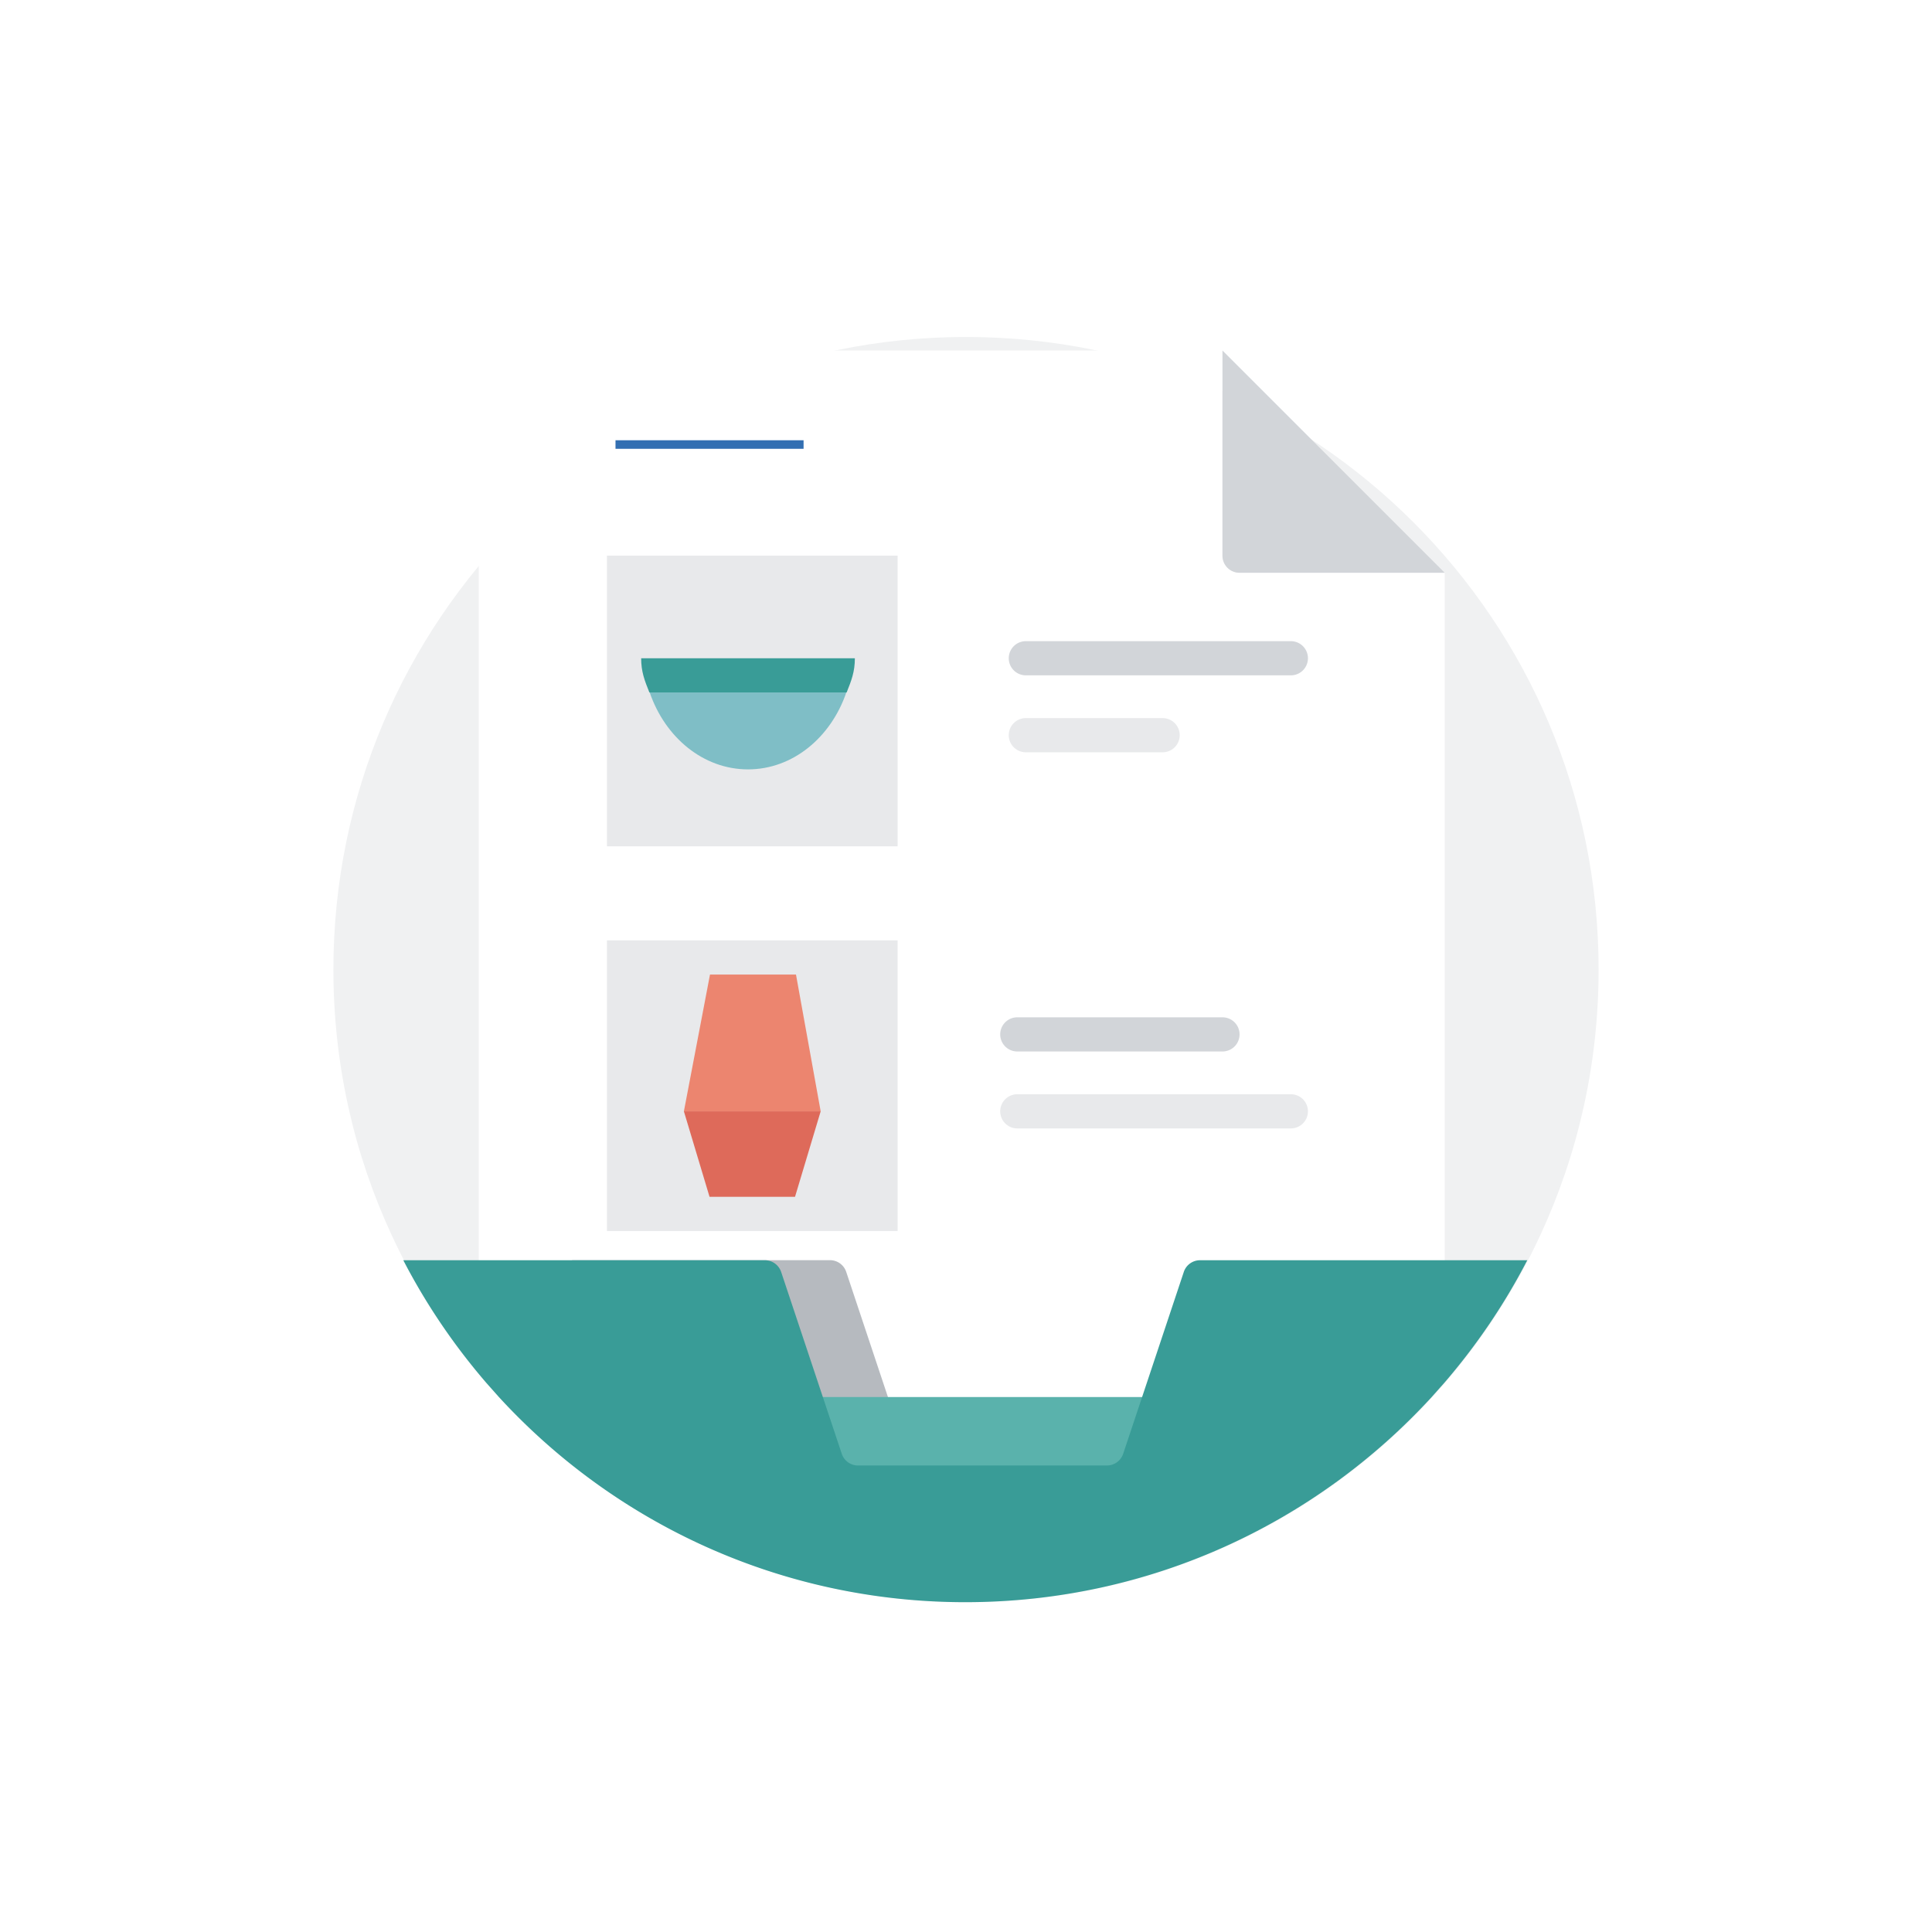 <svg width="226" height="226" fill="none" xmlns="http://www.w3.org/2000/svg"><path d="M187 113.419c0 11.11-2.44 21.64-6.83 31.09-11.73 25.35-37.39 42.91-67.17 42.91-29.77 0-55.43-17.56-67.17-42.91-4.39-9.45-6.83-19.98-6.83-31.09 0-40.88 33.12-74 74-74 40.89 0 74 33.12 74 74z" fill="#F0F1F2"/><g filter="url(#a)"><path d="M168.999 65v83.526l-36 18.474H94.795L56 149V41a2 2 0 0 1 2-2h85v24a2 2 0 0 0 2 2h23.999z" fill="#fff"/><path d="M169 65h-24a2 2 0 0 1-2-2V39l26 26z" fill="#D2D5D9"/></g><path d="M72 52h22" stroke="#336FB2" strokeWidth="6" strokeLinecap="round"/><path d="M104.999 65H71v34h34l-.001-34zm0 45H71v34.001h34L104.999 110z" fill="#E8E9EB"/><path d="M120 77h31" stroke="#D2D5D9" stroke-width="4" stroke-linecap="round"/><path d="M120 86h16" stroke="#E8E9EB" stroke-width="4" stroke-linecap="round"/><path d="M119 121h24" stroke="#D2D5D9" stroke-width="4" stroke-linecap="round"/><path d="M119 130h32" stroke="#E8E9EB" stroke-width="4" stroke-linecap="round"/><path d="M93.112 114 96 130H80l3.053-16h10.059z" fill="#EC856F"/><path d="m96 130-3 10H83l-3-10h16z" fill="#DE6A5A"/><path d="M100 77c0 1.58-.406 2.616-.962 4H75.963c-.556-1.384-.962-2.42-.962-4h25z" fill="#399C97"/><path d="M99 81c-1.804 5.271-6.271 9-11.5 9-5.228 0-9.696-3.73-11.5-9h23z" fill="#7FBEC6"/><path d="M75.418 174.422h37.5c1.1 0 2-.9 2-2v-1h-6.94c-.86 0-1.62-.55-1.9-1.37l-7.09-21.27a2 2 0 0 0-1.9-1.37h-30.17l6.5 25c0 1.11.9 2.01 2 2.01z" fill="#B6BABF"/><path d="M148.918 163.422h-68v13h68v-13z" fill="#5AB2AC"/><path d="M178.657 147.419c-2.68 5.18-5.96 10-9.74 14.38l-1.44 1.62c-13.53 14.75-32.97 24-54.56 24-21.59 0-41.03-9.25-54.56-24l-1.44-1.62c-3.78-4.38-7.06-9.2-9.74-14.38h42.3c.86 0 1.62.55 1.9 1.37l7.09 21.27a2 2 0 0 0 1.9 1.37h29.12c.86 0 1.62-.55 1.9-1.37l7.09-21.27a2 2 0 0 1 1.9-1.37h38.28z" fill="#399C97"/><defs><filter id="a" x="46" y="31" width="133" height="148" filterUnits="userSpaceOnUse" color-interpolation-filters="sRGB"><feFlood flood-opacity="0" result="BackgroundImageFix"/><feColorMatrix in="SourceAlpha" values="0 0 0 0 0 0 0 0 0 0 0 0 0 0 0 0 0 0 127 0"/><feOffset dy="2"/><feGaussianBlur stdDeviation="5"/><feColorMatrix values="0 0 0 0 0 0 0 0 0 0 0 0 0 0 0 0 0 0 0.3 0"/><feBlend in2="BackgroundImageFix" result="effect1_dropShadow"/><feBlend in="SourceGraphic" in2="effect1_dropShadow" result="shape"/></filter></defs></svg>
